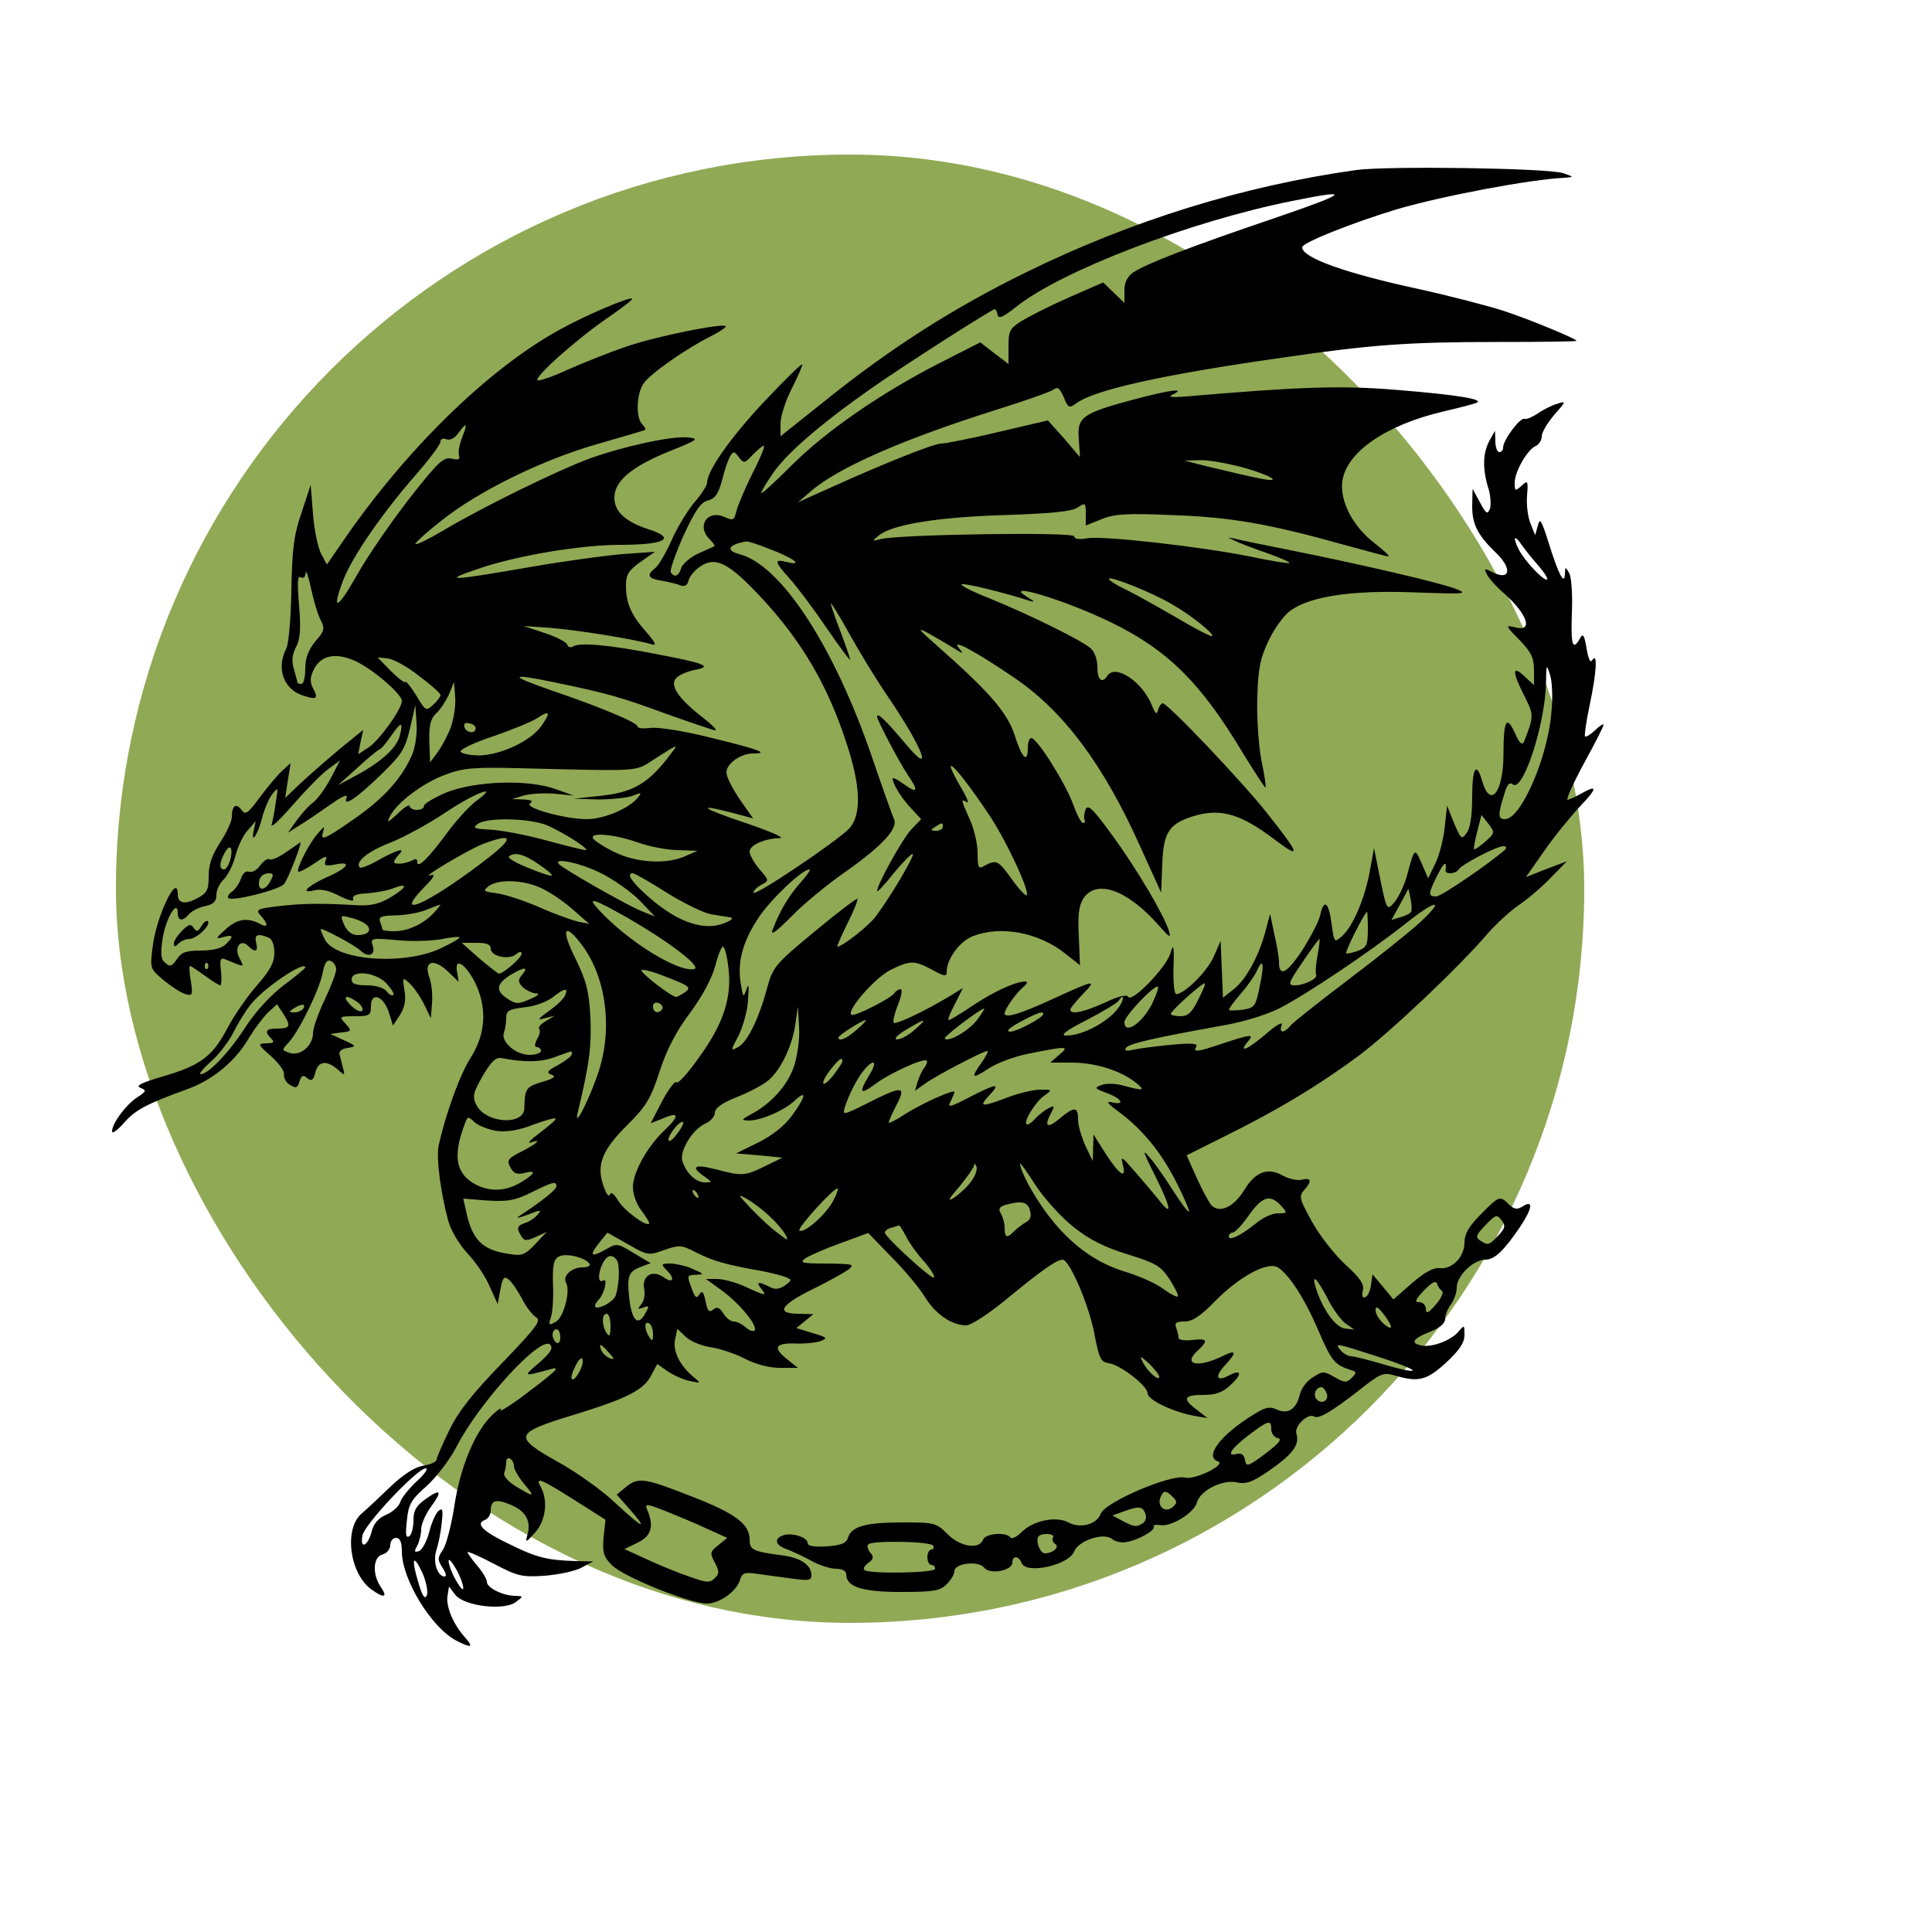 <svg version="1.0" xmlns="http://www.w3.org/2000/svg" width="500" height="500" viewBox="0 0 500 500"
  preserveAspectRatio="xMidYMid meet">


  <rect fill="#90a955" rx="500" height="380" width="380" x="30" y="40" />

  <g transform="translate(0,1024) scale(0.1,-0.1)" fill="currentColor" stroke="none">
    <!-- corps -->
    <path d="M3510 9800 c-292 -41 -580 -130 -855 -265 -188 -92 -352 -197 -522
-334 l-113 -90 0 33 c0 18 13 60 30 92 16 32 28 60 26 61 -2 2 -45 -40 -96
-94 -87 -92 -150 -181 -150 -212 0 -7 -14 -29 -31 -49 -17 -19 -44 -63 -59
-96 -15 -34 -34 -67 -43 -75 -25 -20 -21 -28 16 -34 17 -3 39 -8 48 -12 11 -4
18 0 21 13 3 11 17 28 32 37 38 25 72 8 152 -77 107 -114 175 -229 224 -379
38 -114 40 -187 8 -223 -30 -32 -248 -179 -248 -166 0 5 9 14 20 20 21 11 21
11 -5 41 -14 17 -25 37 -25 45 0 17 39 34 78 35 15 0 -23 17 -88 39 -114 38
-133 52 -33 26 l52 -14 -35 50 c-19 28 -34 58 -34 69 0 23 37 49 69 49 43 0
17 10 -110 41 -72 18 -138 28 -156 25 -18 -2 -33 -1 -33 4 0 10 -96 50 -225
94 -109 38 -107 44 6 21 144 -30 175 -39 292 -82 65 -23 123 -43 128 -43 6 0
-9 15 -32 33 -61 47 -86 82 -70 101 7 9 29 18 48 22 49 9 30 17 -102 42 -118
23 -195 30 -212 19 -6 -4 -13 -2 -15 5 -3 7 -29 20 -59 30 l-54 18 70 -5 c66
-5 216 -29 260 -42 15 -5 13 2 -13 32 -39 44 -52 74 -52 120 0 28 7 39 38 61
l37 26 -84 -6 c-46 -4 -149 -18 -230 -32 -220 -38 -241 -39 -140 -5 96 33 262
61 365 61 116 0 145 17 73 40 -61 20 -89 46 -89 82 0 43 44 80 142 120 75 30
79 33 48 36 -41 4 -163 -22 -255 -55 -79 -29 -276 -125 -378 -186 -37 -22 -70
-38 -72 -35 -2 2 28 30 68 61 96 77 265 159 407 199 63 18 117 34 119 35 3 2
-1 9 -7 15 -17 17 -15 80 4 106 17 25 107 88 172 121 24 12 42 24 40 27 -9 8
-183 -27 -257 -53 -42 -14 -109 -41 -150 -59 -41 -19 -77 -31 -80 -28 -8 9
101 106 181 161 38 26 66 48 64 50 -6 6 -123 -44 -191 -82 -185 -103 -397
-311 -559 -548 l-40 -58 -15 28 c-8 15 -18 62 -21 103 l-6 75 -23 -70 c-20
-57 -25 -94 -27 -202 -1 -72 -7 -140 -13 -151 -26 -50 -8 -104 40 -121 39 -13
44 -10 29 18 -8 16 -8 28 2 48 18 37 56 45 106 23 45 -20 122 -86 122 -104 0
-21 -59 -103 -87 -121 l-26 -17 6 31 7 32 -58 -47 c-31 -26 -77 -66 -101 -88
l-43 -41 7 45 7 45 -22 -20 c-12 -11 -38 -42 -58 -69 -31 -42 -37 -46 -47 -32
-14 19 -25 11 -25 -18 0 -12 -14 -41 -30 -66 -21 -32 -30 -57 -30 -87 0 -37
-4 -44 -30 -58 -32 -17 -50 -13 -50 11 0 58 -56 -58 -65 -137 -7 -56 -7 -56
30 -87 21 -17 46 -33 56 -35 17 -5 18 -1 13 34 -4 21 -5 39 -2 39 2 0 19 -11
38 -25 19 -14 37 -25 40 -25 3 0 4 16 2 37 -4 28 -1 35 9 31 54 -22 52 -23 39
2 -15 27 2 52 22 32 18 -18 27 -15 21 8 -5 21 3 25 31 14 10 -4 16 -18 16 -40
0 -25 -11 -45 -44 -83 -24 -27 -59 -77 -77 -111 -39 -74 -69 -97 -168 -126
-55 -16 -71 -24 -58 -29 17 -7 16 -9 -8 -25 -29 -19 -65 -67 -65 -88 0 -7 13
2 30 21 29 34 59 50 164 88 67 24 126 73 161 134 14 23 35 51 48 64 l24 22 17
-26 c20 -31 17 -37 -19 -37 -28 0 -31 -8 -13 -26 9 -9 7 -12 -12 -12 -24 -1
-24 -2 11 -33 20 -18 36 -39 34 -48 -1 -8 5 -21 16 -27 15 -9 19 -8 24 9 5 16
10 18 20 9 11 -9 16 -6 21 14 7 30 29 33 57 9 19 -17 20 -17 15 2 -3 11 -7 27
-9 35 -3 9 5 16 21 18 23 4 23 5 -10 20 l-35 16 28 4 c28 3 28 4 11 23 -17 18
-16 19 24 19 38 0 42 2 42 26 0 38 32 27 46 -15 l11 -35 18 27 c12 19 16 38
12 63 -6 35 -5 36 13 19 10 -9 27 -33 37 -53 l18 -37 3 38 c2 22 -1 52 -7 68
-15 42 11 50 48 15 l28 -27 -4 25 c-8 41 22 22 47 -28 31 -65 27 -131 -11
-192 -29 -44 -67 -151 -84 -230 -6 -32 5 -119 25 -193 6 -24 28 -61 50 -85 22
-23 48 -62 58 -87 l20 -44 7 38 c6 31 10 36 22 25 8 -6 23 -29 34 -49 10 -21
27 -42 36 -48 15 -8 2 -25 -87 -118 -76 -78 -114 -126 -137 -174 -18 -37 -33
-71 -33 -76 0 -6 -15 -13 -34 -16 -23 -4 -51 -22 -85 -54 -27 -26 -61 -58 -75
-70 -47 -40 -31 -157 26 -197 32 -23 42 -20 24 6 -23 33 -21 79 4 85 11 3 20
14 20 24 0 11 7 19 15 19 10 0 15 -11 15 -35 0 -72 76 -197 141 -231 39 -20
46 -18 22 9 -29 32 -49 78 -45 106 l4 25 16 -21 c23 -30 127 -42 157 -19 20
15 20 15 -2 16 -31 0 -73 21 -73 36 0 7 -11 26 -25 42 -14 17 -25 32 -25 35 0
3 30 -10 68 -30 61 -32 72 -35 132 -31 36 3 79 12 95 21 l30 16 -45 1 c-72 2
-101 9 -166 41 -72 34 -95 55 -70 65 9 3 16 14 16 24 0 28 14 32 53 15 38 -16
52 -42 42 -77 -6 -21 -4 -21 19 5 28 30 35 82 16 118 -16 28 -4 24 85 -32 l82
-52 -5 -46 c-3 -40 0 -50 22 -72 30 -30 201 -99 245 -99 33 0 77 31 86 61 6
19 12 21 51 15 24 -3 64 -9 89 -12 37 -5 45 -4 45 9 0 27 -28 46 -78 52 -74
10 -82 14 -82 41 0 40 -38 68 -152 112 -120 47 -136 50 -169 23 l-23 -19 32
-36 c51 -58 37 -53 -33 12 -35 34 -103 82 -150 108 -119 67 -116 75 45 124
133 41 176 63 195 100 l16 30 27 -19 c15 -10 41 -22 57 -25 30 -6 30 -6 9 11
-35 30 -53 66 -47 96 l6 28 22 -21 c13 -12 43 -24 67 -27 23 -4 63 -17 87 -30
28 -14 61 -23 90 -23 l46 0 -30 24 c-36 29 -28 41 26 39 22 -1 50 2 62 6 20 8
18 10 -20 21 l-42 13 22 18 22 18 -37 1 c-63 0 -49 23 42 67 36 18 74 39 85
47 18 14 14 15 -55 16 -66 0 -72 2 -55 14 11 7 52 25 91 39 l71 26 60 -62 c34
-34 73 -81 87 -104 27 -44 69 -73 107 -73 11 0 55 28 98 63 92 76 135 107 151
107 18 0 70 -121 83 -196 12 -61 16 -69 37 -72 31 -5 100 -59 100 -78 0 -17
66 -48 120 -58 l35 -6 -27 21 c-39 29 -35 39 16 39 32 0 50 6 71 26 31 28 28
42 -5 24 -30 -16 -37 -4 -13 23 36 39 34 46 -6 26 -63 -30 -101 -20 -61 16 28
26 25 32 -15 27 -20 -2 -35 0 -35 6 0 6 -3 17 -6 26 -5 12 0 16 22 16 20 0 41
14 79 53 63 64 136 103 162 87 30 -19 71 -83 106 -166 33 -76 41 -86 81 -99
17 -5 18 -7 4 -21 -13 -13 -18 -13 -44 2 -28 16 -31 16 -57 -1 -15 -9 -30 -29
-33 -44 -9 -38 -31 -52 -59 -39 -19 9 -31 6 -61 -13 -85 -52 -128 -109 -92
-121 23 -8 -60 -49 -86 -42 -36 9 -205 -63 -217 -93 -10 -28 -53 -40 -84 -23
-32 17 -91 5 -121 -25 -13 -13 -26 -19 -29 -14 -10 15 -65 11 -71 -6 -10 -26
-60 -18 -92 15 -29 29 -34 30 -116 30 -95 0 -131 -10 -141 -38 -4 -16 -17 -21
-55 -24 -35 -2 -50 1 -50 9 0 15 -43 28 -65 19 -23 -9 -18 -26 13 -36 15 -6
43 -19 63 -30 20 -11 48 -20 63 -20 16 0 26 -6 26 -14 0 -33 41 -46 142 -46
85 0 101 3 118 20 11 11 20 26 20 34 0 20 62 28 77 9 14 -19 73 -8 73 13 0 19
16 18 24 -1 11 -30 122 -6 136 30 11 28 77 50 98 32 8 -7 25 -10 36 -8 32 5
77 31 72 40 -3 4 5 6 17 4 28 -5 87 32 94 57 8 32 65 61 102 54 26 -6 42 0 87
31 60 42 78 66 69 95 -6 19 30 54 46 44 12 -7 44 12 115 67 57 45 63 48 95 39
60 -18 82 -12 132 34 34 32 47 51 47 71 0 27 0 27 -17 7 -20 -22 -69 -40 -95
-34 -29 6 -21 18 22 35 26 10 40 22 40 34 0 10 7 27 15 37 8 11 15 31 15 44 0
30 43 72 74 72 24 0 48 23 90 85 32 48 35 71 7 53 -15 -9 -22 -8 -36 5 -23 23
-25 23 -73 -26 -31 -31 -42 -51 -42 -73 0 -37 -32 -70 -65 -66 -15 2 -39 -11
-71 -39 l-48 -42 -27 33 -27 32 -4 -28 c-2 -15 -8 -29 -15 -31 -7 -3 -9 3 -6
17 4 16 -6 32 -46 68 -28 26 -67 76 -86 111 -32 58 -34 65 -20 81 21 23 19 33
-6 27 -11 -3 -33 2 -48 10 -39 23 -72 11 -101 -37 -27 -44 -64 -61 -85 -39 -7
8 -24 40 -38 71 l-26 58 102 51 c139 69 241 131 345 208 82 62 256 226 334
317 20 23 55 55 79 72 24 16 62 49 84 72 l40 41 -53 -20 -53 -21 47 67 c26 38
68 89 93 116 46 48 46 58 1 32 -14 -8 -29 -14 -33 -15 -5 0 14 42 42 94 28 51
51 96 51 100 0 4 -10 -2 -22 -14 -12 -11 -23 -18 -26 -16 -2 3 3 39 12 81 18
85 21 138 7 117 -5 -9 -10 1 -15 30 -6 35 -9 40 -17 26 -19 -34 -24 -18 -21
66 2 48 -1 92 -7 103 -10 17 -10 17 -11 -2 -1 -32 -17 -1 -42 80 -19 60 -23
66 -28 45 l-7 -25 -12 30 c-7 17 -11 49 -9 72 3 39 2 41 -14 26 -17 -15 -18
-14 -18 8 0 29 34 87 55 95 8 4 15 15 15 25 0 10 15 35 32 55 31 35 32 37 8
29 -14 -4 -36 -15 -50 -25 -14 -9 -29 -16 -35 -14 -11 4 -55 -55 -55 -74 0 -7
-4 -12 -10 -12 -5 0 -10 12 -10 28 l-1 27 -14 -25 c-17 -31 -19 -70 -4 -121 7
-20 8 -46 5 -56 -7 -15 -10 -13 -26 17 l-19 35 -1 -45 c0 -47 14 -75 63 -122
43 -42 34 -73 -14 -47 -18 9 -19 8 -10 -9 6 -11 26 -33 45 -49 59 -53 74 -98
29 -87 -28 7 -28 6 10 -33 30 -31 37 -46 37 -78 l0 -38 -25 23 c-32 30 -32 12
0 -51 25 -50 25 -52 -1 -119 -5 -10 -12 -3 -24 24 -21 46 -29 32 -29 -55 0
-99 -34 -143 -55 -71 -15 53 -26 36 -26 -41 0 -47 -5 -80 -14 -92 -13 -19 -15
-17 -33 25 l-18 45 -6 -55 c-3 -31 -14 -73 -24 -94 l-19 -39 -17 39 c-18 41
-18 41 -38 -33 -6 -22 -20 -52 -30 -65 -22 -27 -22 -27 -42 72 l-13 65 -11
-60 c-13 -71 -44 -143 -72 -168 -20 -17 -20 -17 -27 33 -7 55 -20 65 -29 23
-3 -16 -24 -56 -46 -91 -40 -61 -61 -72 -61 -32 0 11 -5 43 -12 72 l-11 53
-12 -45 c-17 -64 -50 -125 -82 -150 l-28 -22 -3 74 -3 73 -18 -41 c-17 -38
-72 -93 -96 -97 -6 -1 -9 27 -8 68 2 58 0 65 -8 38 -11 -37 -99 -128 -109
-113 -4 7 -26 2 -61 -15 -53 -24 -89 -32 -89 -18 0 4 15 22 33 41 37 38 31 37
-80 -14 -82 -38 -123 -50 -123 -37 0 12 31 55 50 70 8 7 10 13 4 13 -25 0 -82
-26 -136 -62 -31 -21 -59 -38 -63 -38 -3 0 4 19 16 41 l21 42 -34 -21 c-65
-39 -139 -74 -145 -69 -3 4 2 24 11 47 9 22 12 40 7 40 -6 0 -13 -5 -16 -10
-9 -14 -106 -63 -112 -56 -12 12 63 97 102 116 51 25 61 25 108 0 31 -17 37
-18 37 -5 0 32 32 77 65 91 72 30 172 12 242 -44 l38 -30 -3 74 c-3 57 0 80
12 99 34 51 114 22 195 -70 28 -32 32 -34 26 -14 -12 40 -82 159 -147 248 -51
70 -63 81 -69 65 -3 -10 -5 -22 -2 -26 2 -5 0 -8 -4 -8 -5 0 -16 22 -26 49
-19 53 -93 171 -108 171 -5 0 -9 -11 -9 -25 0 -42 -15 -28 -34 32 -19 59 -65
112 -201 232 -48 42 -53 49 -24 33 20 -11 49 -28 65 -38 29 -18 29 -18 14 1
-17 22 45 -11 142 -77 130 -87 234 -227 329 -439 l54 -119 3 74 c3 86 19 107
92 127 63 16 114 0 195 -61 74 -56 72 -45 -17 67 -63 80 -256 283 -269 283 -4
0 -9 -8 -12 -17 -3 -14 -7 -11 -16 12 -26 63 -96 108 -116 75 -13 -20 -25 -9
-25 23 0 20 -7 40 -17 49 -24 21 -158 87 -261 129 -46 18 -79 35 -73 37 9 3
108 -21 176 -43 14 -4 13 -2 -5 9 -72 44 95 -6 216 -65 146 -71 233 -157 343
-342 30 -48 55 -87 56 -85 2 2 -3 35 -11 73 -7 39 -12 111 -10 162 2 75 8 101
30 147 15 31 40 65 56 76 52 37 158 53 320 47 135 -5 142 -4 105 10 -47 17
-237 61 -420 98 -71 14 -139 28 -150 31 -20 4 -20 4 0 -5 11 -6 48 -20 83 -32
34 -12 61 -24 59 -26 -2 -2 -46 5 -98 16 -128 26 -383 55 -425 48 -21 -4 -34
-2 -34 5 0 12 -451 5 -500 -7 -24 -6 -24 -6 -6 9 35 29 156 48 326 53 119 4
171 9 188 19 21 14 22 13 22 -16 l0 -30 40 16 c33 14 67 16 183 11 149 -5 249
-22 442 -76 61 -17 114 -31 118 -31 5 0 -11 15 -34 33 -57 43 -92 109 -85 162
11 75 112 145 261 180 39 9 77 19 85 22 25 9 -45 21 -206 34 -145 12 -252 8
-544 -17 -39 -3 -49 -2 -35 5 37 18 -8 12 -105 -14 -130 -35 -143 -45 -138
-102 l3 -46 -41 48 -42 47 -128 -30 c-71 -17 -138 -30 -149 -30 -21 -1 -149
-52 -290 -116 l-80 -36 34 29 c70 61 240 135 481 211 74 23 141 47 147 52 10
8 16 3 26 -20 11 -28 14 -29 32 -16 47 35 222 74 531 118 233 34 326 41 562
41 111 0 202 1 202 3 0 5 -120 55 -190 78 -41 13 -137 38 -214 55 -195 42
-306 82 -306 109 0 12 131 64 247 99 117 34 343 77 433 81 24 2 24 2 -5 12
-40 13 -452 19 -535 8z m-210 -124 c-219 -74 -337 -120 -367 -141 -16 -11 -23
-26 -23 -47 l0 -32 -28 27 -27 26 -87 -38 c-48 -21 -103 -49 -123 -61 -32 -20
-35 -26 -35 -67 l0 -45 -37 28 -36 28 -106 -54 c-151 -77 -294 -176 -383 -265
-43 -43 -78 -75 -78 -71 0 4 14 28 31 52 35 51 124 128 254 219 87 61 312 205
320 205 2 0 5 -7 7 -15 2 -11 14 -6 48 21 116 93 453 222 715 274 157 32 145
21 -45 -44z m-2104 -568 c-7 -18 -11 -39 -8 -47 3 -10 -2 -12 -19 -8 -21 5
-35 -8 -111 -105 -47 -61 -108 -149 -134 -196 -51 -90 -67 -97 -36 -14 23 60
99 171 187 272 36 41 65 80 65 87 0 7 7 10 16 6 9 -3 21 3 30 16 22 30 25 26
10 -11z m751 -94 c-19 -38 -37 -81 -41 -96 -6 -25 -8 -26 -31 -16 -44 20 -73
-23 -39 -57 9 -9 15 -17 13 -18 -2 -2 -21 -10 -43 -20 -21 -10 -40 -27 -43
-37 -6 -21 -18 -26 -27 -11 -3 5 12 48 33 95 30 65 45 87 64 91 18 5 26 17 36
53 6 26 16 54 21 62 8 13 11 12 22 -3 13 -17 15 -17 37 7 14 14 26 24 28 22 3
-2 -11 -35 -30 -72z m1267 17 c37 -10 73 -24 78 -29 10 -10 -23 -4 -172 32
l-55 14 40 1 c22 1 71 -8 109 -18z m770 -258 c15 -18 24 -33 19 -33 -12 0 -57
49 -72 77 -17 33 -12 41 7 13 9 -13 30 -39 46 -57z m-1992 46 c61 -23 89 -44
46 -34 -36 9 -35 3 6 -43 19 -21 62 -78 95 -127 34 -49 61 -86 61 -82 0 4 -11
36 -25 73 -14 36 -25 69 -25 73 0 3 22 -32 48 -79 26 -47 70 -119 98 -160 94
-138 123 -216 46 -123 -50 59 -72 81 -72 68 0 -9 57 -117 79 -150 29 -42 26
-50 -9 -25 -16 12 -30 19 -30 15 0 -13 23 -51 48 -77 l26 -28 -26 -27 c-23
-25 -88 -142 -88 -159 0 -4 19 16 42 45 23 28 45 51 50 51 8 0 -56 -109 -95
-161 -17 -24 -87 -79 -100 -79 -2 0 10 27 26 60 17 33 28 62 26 64 -2 2 -52
-36 -111 -85 -103 -85 -108 -92 -123 -147 -22 -81 -51 -139 -75 -152 -20 -11
-20 -10 2 31 11 23 23 64 24 93 3 35 1 43 -4 26 -8 -23 -9 -22 -15 15 -9 56 5
108 46 170 32 48 113 125 132 125 4 0 -7 -16 -24 -35 -31 -35 -53 -73 -71
-120 -7 -18 6 -9 48 33 31 32 94 84 139 115 95 67 137 112 127 136 -4 9 -29
79 -55 155 -99 292 -238 505 -346 532 -37 10 -27 25 19 33 4 0 31 -8 60 -20z
m-1162 -184 c11 -21 10 -28 -14 -55 -18 -22 -26 -43 -26 -71 0 -21 -4 -39 -10
-39 -5 0 -10 1 -10 3 0 1 -4 16 -9 34 -7 22 -5 39 5 58 11 21 13 48 8 108 -5
60 -4 78 4 73 7 -4 12 0 13 11 1 10 7 -8 14 -40 7 -33 18 -69 25 -82z m2205
40 c49 -28 108 -76 102 -81 -2 -3 -44 19 -93 48 -50 29 -109 62 -132 73 -23
11 -42 23 -42 27 0 9 114 -36 165 -67z m-1951 -184 c31 -23 56 -45 56 -50 0
-4 -9 -16 -19 -25 -18 -17 -20 -16 -43 23 -14 23 -27 39 -29 36 -3 -3 -20 11
-39 30 l-33 34 26 -3 c14 -1 51 -21 81 -45z m2931 -94 c-9 -117 -79 -277 -120
-277 -18 0 -19 11 -3 61 8 29 14 36 23 29 26 -22 84 155 86 263 1 48 1 50 10
22 6 -16 8 -61 4 -98z m-2849 -41 c-9 -23 -25 -52 -35 -65 l-18 -24 -2 55 c-1
42 4 59 18 72 11 10 25 32 33 49 l13 32 3 -39 c2 -22 -4 -58 -12 -80z m-99
-68 c-27 -63 -75 -116 -157 -172 -68 -47 -80 -52 -75 -33 6 21 6 21 -15 -3
-22 -26 -54 -90 -48 -96 2 -2 21 8 41 21 28 20 35 22 30 9 -5 -15 -2 -16 26
-11 44 9 31 -10 -25 -34 -50 -23 -69 -43 -30 -33 17 4 39 -1 65 -15 25 -12 38
-15 35 -8 -3 9 8 14 36 15 23 2 53 7 67 13 40 15 38 4 -4 -22 -28 -17 -50 -23
-83 -22 -104 6 -148 5 -208 -2 -58 -7 -61 -9 -47 -25 21 -23 19 -33 -4 -20
-32 16 -58 12 -88 -16 -26 -23 -26 -25 -5 -19 26 7 28 2 6 -19 -10 -10 -33
-16 -63 -16 -39 0 -51 -4 -63 -22 -13 -19 -18 -21 -30 -10 -12 9 -13 23 -7 64
8 51 39 103 39 65 0 -21 13 -22 29 -3 7 8 26 18 42 21 22 5 29 12 29 29 0 13
9 31 19 40 10 10 24 37 30 60 6 24 20 54 32 67 l21 24 -5 -23 c-9 -40 10 -13
21 30 6 24 18 52 27 63 15 19 15 18 9 -20 -3 -22 -8 -49 -11 -59 -3 -11 22 13
55 51 34 39 75 81 92 93 l30 22 -25 -48 c-14 -26 -34 -53 -45 -61 -10 -7 -29
-28 -42 -46 l-23 -32 30 19 c17 10 52 34 79 53 31 22 47 29 43 19 -11 -27 26
-2 92 62 51 50 60 65 72 117 l14 60 3 -47 c2 -25 -3 -61 -11 -80z m334 73
c-28 -39 -105 -75 -161 -76 -25 0 -46 5 -48 10 -1 6 37 24 86 40 49 17 100 38
113 47 32 21 35 15 10 -21z m-366 -24 c-8 -32 -46 -67 -110 -102 l-50 -27 50
45 c28 26 53 46 56 47 4 0 17 15 30 34 27 39 33 40 24 3z m196 18 c-1 -15 -24
-12 -29 3 -3 9 2 13 12 10 10 -1 17 -7 17 -13z m508 -62 c-60 -81 -99 -104
-189 -113 l-65 -7 62 -2 c34 0 74 4 89 9 24 10 26 9 14 -5 -23 -28 -88 -55
-131 -55 -57 0 -165 30 -147 41 9 6 3 9 -17 10 l-30 1 30 9 c17 5 53 7 80 5
l50 -5 -45 16 c-72 27 -210 22 -285 -8 -33 -14 -59 -30 -58 -35 1 -5 -7 -10
-18 -10 -10 0 -19 5 -19 10 0 5 -14 -3 -31 -20 -25 -23 -29 -25 -20 -7 18 36
86 87 143 108 45 17 73 20 188 17 331 -8 301 -10 356 25 58 37 60 38 43 16z
m817 -156 c46 -67 110 -204 101 -214 -3 -2 -20 16 -38 41 -35 49 -40 52 -70
36 -17 -10 -19 -7 -19 32 0 24 -9 63 -20 87 -23 51 -24 55 -8 45 7 -4 0 13
-15 38 -58 100 -14 58 69 -65z m-1325 29 c-18 -14 -52 -51 -75 -83 -48 -65
-76 -92 -76 -74 0 7 -4 9 -10 6 -16 -10 -50 -14 -50 -6 0 4 5 12 12 19 20 20
-4 13 -51 -13 -24 -14 -46 -23 -50 -20 -13 14 21 42 81 65 35 14 99 49 142 78
78 52 142 75 77 28z m2613 -104 c-15 -13 -28 -22 -29 -20 -2 2 2 22 8 46 l11
43 18 -23 c17 -22 17 -24 -8 -46z m-2428 42 c42 -18 114 -64 99 -64 -6 0 -53
12 -105 26 -52 14 -116 26 -143 27 -40 2 -45 4 -30 15 24 17 133 15 179 -4z
m1024 -4 c0 -5 -8 -10 -17 -10 -15 0 -16 2 -3 10 19 12 20 12 20 0z m-790 -40
c30 -11 78 -20 105 -20 l50 -2 -30 -13 c-49 -23 -129 -18 -185 10 -27 13 -51
29 -55 35 -10 17 55 11 115 -10z m-407 -56 c-141 -106 -224 -142 -148 -63 27
27 34 38 20 34 -33 -11 97 66 135 81 84 31 82 15 -7 -52z m-647 11 c-4 -14
-11 -25 -16 -25 -13 0 -13 16 1 42 14 26 23 16 15 -17z m3299 26 c-42 -37
-165 -121 -178 -121 -22 0 -21 7 3 55 17 34 25 39 21 13 -2 -12 27 -10 34 2 8
13 96 59 115 60 8 0 10 -3 5 -9z m-2502 -37 c21 -14 37 -27 35 -30 -2 -2 -30
7 -61 20 -31 12 -54 26 -50 29 13 13 39 7 76 -19z m163 -24 c32 -16 77 -48 99
-70 l40 -42 -37 15 c-35 15 -160 85 -203 114 -40 27 39 14 101 -17z m169 -50
c43 -27 95 -52 114 -56 20 -3 43 -7 51 -8 9 -2 3 -8 -15 -15 -57 -23 -132 6
-212 82 -32 30 -41 47 -25 47 4 0 43 -22 87 -50z m-321 10 c23 -11 59 -36 81
-56 l40 -35 -30 6 c-16 4 -61 20 -99 37 -39 17 -88 33 -109 36 -37 5 -38 6
-22 19 27 19 93 16 139 -7z m2247 -61 c-3 -4 -16 -10 -28 -13 l-22 -7 22 40
22 41 6 -28 c3 -15 3 -30 0 -33z m-2026 -15 c108 -62 194 -128 171 -132 -42
-8 -170 71 -245 152 -35 37 -17 32 74 -20z m-501 15 c-27 -30 -68 -49 -104
-49 -16 0 -30 2 -30 4 0 2 -3 11 -6 20 -5 13 2 16 37 17 24 0 60 6 79 13 19 8
37 14 39 15 2 0 -4 -8 -15 -20z m2551 -26 c-27 -25 -111 -92 -185 -148 -74
-56 -141 -109 -149 -118 -18 -22 -32 -22 -24 1 4 9 -15 -1 -42 -25 -47 -40
-72 -50 -45 -18 16 19 8 19 -64 -5 -68 -23 -80 -24 -70 -9 5 9 -13 10 -67 5
-41 -4 -85 -10 -98 -13 -16 -4 -22 -2 -17 5 6 11 73 26 245 57 55 9 117 28
151 45 66 33 236 147 328 220 79 63 104 65 37 3z m-135 -18 c0 -40 -3 -47 -26
-56 -15 -5 -28 -8 -30 -6 -4 3 48 107 54 107 1 0 2 -20 2 -45z m-2593 13 c17
-14 7 -28 -21 -28 -15 0 -27 9 -35 26 -11 26 -11 26 16 19 15 -3 33 -11 40
-17z m-13 -69 c19 -18 38 -10 31 12 -7 21 -5 22 61 16 38 -4 89 -2 114 2 25 5
47 8 49 5 2 -2 -20 -15 -50 -29 -96 -44 -269 -31 -298 23 -6 12 -11 23 -11 27
0 6 89 -41 104 -56z m570 18 c64 -83 82 -215 46 -328 -22 -68 -66 -156 -55
-109 31 129 36 173 33 247 -4 69 -10 93 -39 153 -38 75 -29 95 15 37z m1906
-29 c-5 -24 -6 -46 -4 -50 6 -10 -30 -28 -55 -28 -19 0 -17 6 20 60 22 33 42
60 44 60 1 0 -1 -19 -5 -42z m-2140 17 c0 -20 46 -30 65 -15 9 8 15 8 15 2 0
-11 -48 -52 -59 -52 -3 1 -26 19 -51 40 l-45 40 38 0 c26 0 37 -4 37 -15z
m615 -49 c10 -76 -13 -147 -77 -234 -28 -40 -54 -68 -57 -63 -4 5 -20 -17 -37
-48 l-30 -58 33 13 c41 18 42 6 2 -32 -43 -40 -80 -107 -81 -144 -1 -17 8 -44
20 -60 12 -16 22 -32 22 -35 0 -15 -63 30 -79 56 -12 20 -20 26 -23 17 -3 -7
-10 4 -17 25 -18 53 -2 92 64 157 47 47 59 66 82 137 18 56 43 104 79 152 32
43 57 91 65 121 7 28 16 50 20 50 4 0 11 -24 14 -54z m-1015 -5 c0 -9 -14 -45
-30 -79 -17 -35 -30 -74 -30 -86 0 -32 -33 -60 -60 -51 -21 7 -22 7 -2 28 28
32 79 137 87 179 5 26 11 35 21 31 8 -3 14 -13 14 -22z m-333 2 c-4 -3 -7 0
-7 7 0 7 3 10 7 7 3 -4 3 -10 0 -14z m2723 -46 c-10 -51 -13 -55 -43 -60 -18
-2 -34 -3 -36 -1 -2 2 11 20 28 40 18 20 37 47 43 60 17 38 21 21 8 -39z
m-2470 49 c0 -2 -25 -23 -56 -46 -34 -26 -73 -68 -100 -110 -42 -65 -95 -120
-115 -120 -5 0 6 14 26 32 20 17 45 50 57 72 11 23 31 56 45 74 31 42 143 118
143 98z m560 -20 c-10 -13 -9 -18 3 -31 9 -8 24 -15 34 -16 11 0 6 -6 -16 -15
-29 -13 -36 -13 -57 1 -33 21 -30 39 9 63 36 21 46 20 27 -2z m424 -43 c-10
-7 -21 -13 -24 -13 -12 0 -90 60 -90 69 0 4 30 -3 66 -18 58 -22 63 -27 48
-38z m-774 22 c13 -14 21 -27 18 -30 -3 -3 -11 1 -18 10 -7 9 -29 15 -51 15
-28 0 -39 4 -39 15 0 26 63 19 90 -10z m2100 -44 c-15 -31 -26 -41 -45 -41
-14 0 -25 3 -25 6 0 8 84 83 88 79 2 -2 -6 -21 -18 -44z m-119 -10 c-26 -50
-71 -80 -71 -46 0 15 79 99 87 91 2 -2 -5 -22 -16 -45z m-1518 24 c-3 -9 -22
-27 -42 -41 -30 -22 -32 -25 -11 -19 l25 6 -23 -14 c-12 -7 -20 -16 -17 -19 4
-4 2 -16 -5 -27 -7 -14 -7 -21 0 -21 5 0 10 -4 10 -10 0 -5 -13 -10 -30 -10
-35 0 -74 34 -66 57 3 8 6 25 6 38 0 19 6 23 46 28 26 2 58 14 73 25 32 25 42
27 34 7z m-537 -19 c10 -8 15 -18 11 -22 -4 -4 -17 2 -29 14 -25 25 -13 30 18
8z m1975 -4 c-21 -40 -96 -83 -143 -82 -15 1 3 14 54 40 42 22 79 44 83 50 11
17 16 11 6 -8z m-1187 -13 c-8 -14 -24 -10 -24 6 0 9 6 12 15 9 8 -4 12 -10 9
-15z m-929 1 c-3 -5 -14 -10 -23 -10 -15 0 -15 2 -2 10 20 13 33 13 25 0z
m1270 -149 c-16 -49 -59 -97 -110 -124 -27 -15 -28 -16 -7 -17 31 0 92 26 119
52 33 30 28 9 -8 -40 -19 -26 -51 -51 -87 -69 l-57 -28 60 -5 60 -6 -45 -22
c-53 -26 -60 -26 -128 -8 -55 14 -66 7 -30 -18 22 -16 22 -16 2 -16 -23 0 -48
24 -58 55 -8 26 26 82 59 97 14 6 25 19 25 28 0 12 18 25 55 40 31 12 67 31
81 42 33 26 63 87 72 145 l7 48 3 -53 c2 -30 -4 -74 -13 -101z m474 120 c-21
-28 -74 -59 -84 -49 -5 4 93 78 102 78 2 0 -6 -13 -18 -29z m171 15 c0 -10
-69 -46 -86 -46 -12 1 -2 10 26 25 44 24 60 29 60 21z m-483 -41 c-26 -23 -47
-32 -47 -20 0 6 62 45 70 45 3 -1 -8 -12 -23 -25z m150 0 c-15 -14 -36 -25
-45 -25 -10 0 -1 11 23 25 51 31 58 31 22 0z m374 -65 l-23 -20 55 0 c61 0
125 -20 164 -50 29 -23 24 -24 -28 -10 -20 6 -46 7 -58 2 -20 -7 -19 -9 14
-21 38 -14 48 -32 13 -24 -17 4 -12 -3 17 -24 62 -46 111 -106 150 -184 20
-39 34 -73 32 -75 -2 -2 -20 22 -40 53 -20 32 -48 72 -62 88 -20 24 -17 14 15
-49 42 -85 45 -108 8 -60 -13 16 -40 48 -61 72 -35 40 -37 42 -31 17 10 -39
-10 -25 -47 33 l-29 46 -1 -35 -1 -34 -19 40 c-10 22 -19 52 -19 68 0 34 -10
34 -49 1 -31 -26 -40 -19 -20 17 9 18 8 19 -9 10 -10 -5 -24 -17 -32 -25 -7
-9 -17 -16 -21 -16 -15 0 19 57 43 74 22 16 22 16 -10 16 -17 0 -55 -9 -84
-20 -69 -26 -76 -25 -48 5 31 33 20 32 -52 -5 -50 -26 -57 -27 -48 -11 5 11
10 22 10 25 0 8 -83 -29 -129 -58 -22 -15 -41 -24 -41 -21 0 3 9 24 20 45 26
50 16 51 -73 6 -64 -32 -67 -33 -61 -13 10 33 34 80 52 100 25 29 33 19 12
-15 -28 -46 -25 -53 13 -25 36 28 128 70 135 62 3 -2 0 -10 -5 -17 -6 -7 -14
-24 -18 -37 l-7 -24 28 20 c30 21 149 83 159 83 4 0 -3 -13 -14 -29 -30 -42
-26 -45 18 -16 21 14 69 32 107 39 96 19 103 19 75 -4z m-1261 2 c0 -5 -16
-17 -35 -28 -29 -15 -32 -20 -18 -25 13 -5 7 -10 -24 -19 -42 -13 -45 -17 -46
-68 -1 -46 -100 -39 -124 8 -11 22 -9 31 16 75 21 36 34 49 47 47 62 -12 104
-11 139 2 22 8 41 15 43 15 1 1 2 -3 2 -7z m700 -19 c-1 -5 -12 -21 -25 -38
-30 -36 -34 -19 -4 19 21 26 29 32 29 19z m-893 -180 c25 -3 57 2 92 16 30 11
57 19 59 16 2 -2 -16 -18 -40 -36 -23 -17 -35 -29 -25 -26 31 11 18 -2 -23
-23 -36 -18 -39 -23 -29 -41 8 -16 17 -19 35 -15 33 9 30 -1 -8 -24 -39 -23
-78 -25 -116 -6 -52 27 -61 73 -30 155 8 23 9 23 27 6 11 -9 37 -19 58 -22z
m464 -9 c-11 -15 -21 -21 -21 -14 0 15 31 52 38 46 2 -3 -5 -17 -17 -32z m762
-122 c-10 -14 -30 -32 -43 -41 -19 -12 -17 -6 13 28 20 25 37 49 38 55 0 6 3
5 6 -3 3 -7 -3 -25 -14 -39z m266 -118 c40 -32 80 -52 139 -70 73 -23 86 -30
109 -65 14 -22 24 -42 21 -44 -2 -3 -19 6 -37 19 -18 14 -63 34 -100 45 -78
24 -144 73 -202 151 -35 47 -69 110 -69 129 0 3 19 -23 41 -58 23 -34 67 -83
98 -107z m-1339 106 c0 -9 -38 -39 -96 -77 -11 -7 -1 -5 21 3 35 14 38 14 26
0 -7 -8 -21 -18 -32 -21 -21 -7 -23 -13 -10 -34 8 -13 14 -13 38 -2 l28 13
-30 -32 c-27 -28 -34 -31 -69 -25 -68 10 -94 36 -110 111 l-7 32 63 -5 c52 -3
71 0 113 21 57 28 65 30 65 16z m716 -38 c-18 -35 -74 -84 -87 -77 -8 5 91
114 99 109 2 -1 -3 -16 -12 -32z m-351 18 c3 -5 4 -10 1 -10 -3 0 -8 5 -11 10
-3 6 -4 10 -1 10 3 0 8 -4 11 -10z m188 -59 c16 -14 33 -35 39 -45 10 -18 8
-18 -18 2 -16 11 -47 40 -69 63 -37 39 -38 41 -10 25 17 -10 43 -30 58 -45z
m1322 29 c18 -20 17 -20 -8 -20 -14 0 -38 -11 -54 -24 -39 -32 -73 -49 -73
-36 0 5 5 10 10 10 6 0 25 20 42 45 35 49 55 55 83 25z m-650 -11 c5 -15 2
-25 -8 -31 -9 -5 -23 -15 -31 -23 -20 -21 -26 -19 -26 8 0 12 -5 29 -10 37 -7
11 -4 17 13 22 40 11 56 8 62 -13z m1213 -66 c-24 -26 -27 -27 -48 -13 -12 8
-10 14 14 39 27 28 30 29 42 13 11 -14 9 -21 -8 -39z m-1533 -3 c8 -16 29 -46
47 -65 17 -20 28 -38 25 -41 -6 -6 -127 105 -127 116 0 5 8 11 18 13 9 3 18 5
19 6 1 0 9 -12 18 -29z m-626 -35 c40 14 45 13 84 -7 41 -21 79 -32 167 -47
25 -5 53 -12 63 -16 17 -7 17 -8 -2 -22 -15 -10 -26 -11 -40 -3 -28 14 -36 13
-21 -5 16 -20 11 -19 -41 5 -24 11 -57 20 -73 20 l-29 0 40 -29 c46 -33 94
-91 86 -104 -3 -4 -13 -1 -22 7 -10 9 -24 16 -32 16 -8 0 -20 9 -27 21 -10 15
-16 18 -26 10 -11 -9 -15 -4 -20 21 -5 25 -9 30 -16 18 -7 -11 -11 -9 -19 13
-14 37 -14 37 12 38 20 1 19 2 -8 14 -16 8 -43 14 -58 15 -26 0 -27 -1 -13
-16 24 -23 19 -37 -6 -20 -29 21 -57 5 -51 -29 3 -14 0 -32 -7 -40 -11 -13
-10 -14 5 -9 15 6 16 4 5 -15 -18 -34 -34 -20 -41 35 -7 61 -3 73 29 85 l26
10 -44 26 c-42 26 -44 26 -73 9 -38 -21 -43 -16 -16 18 l21 26 53 -30 c51 -29
53 -30 94 -15z m-193 -36 c3 -5 -6 -9 -19 -9 -28 0 -52 -23 -42 -40 12 -20 -6
-90 -27 -101 -18 -10 -19 -8 -12 13 4 12 7 51 5 85 -1 49 2 64 15 71 18 10 69
-2 80 -19z m71 9 c7 -13 6 -58 -3 -89 -2 -9 -16 -21 -29 -27 -25 -12 -33 -5
-16 14 15 15 25 58 12 50 -14 -9 -14 19 -1 45 12 22 25 24 37 7z m1838 -97
c13 -27 35 -57 47 -66 l23 -16 -25 3 c-24 3 -58 51 -75 106 -11 38 3 24 30
-27z m297 18 c5 -3 -2 -19 -16 -35 -20 -23 -25 -25 -26 -11 0 9 -8 17 -17 17
-13 0 -10 7 12 30 20 21 31 27 34 18 2 -7 8 -16 13 -19z m-132 -93 c0 -5 -9
-1 -20 9 -11 10 -20 25 -20 34 0 12 6 9 20 -9 11 -14 20 -29 20 -34z m-2020 2
c0 -25 -3 -29 -10 -18 -13 20 -13 50 0 50 6 0 10 -15 10 -32z m110 -21 c0 -18
-2 -19 -10 -7 -13 20 -13 43 0 35 6 -3 10 -16 10 -28z m-240 -8 c0 -11 -4 -17
-10 -14 -5 3 -10 13 -10 21 0 8 5 14 10 14 6 0 10 -9 10 -21z m-55 -66 c-42
-36 -42 -36 28 -17 30 9 19 -2 -59 -61 -42 -32 -73 -51 -69 -44 5 8 -4 3 -19
-11 -45 -41 -85 -135 -100 -237 -8 -50 -21 -102 -30 -114 -14 -21 -14 -25 -1
-46 9 -13 11 -23 6 -23 -19 0 -31 37 -22 67 5 15 12 47 14 71 4 34 3 41 -8 32
-7 -6 -18 -30 -24 -54 -6 -24 -18 -46 -26 -50 -13 -4 -14 -2 -5 14 5 10 10 29
10 42 0 13 11 39 25 58 31 42 26 49 -14 20 -24 -17 -31 -29 -31 -55 0 -19 -5
-37 -11 -41 -9 -5 -10 6 -6 41 4 42 11 54 51 89 25 23 60 68 77 101 60 117
219 290 243 265 8 -9 1 -21 -29 -47z m180 27 c16 -17 16 -20 3 -15 -9 4 -19
13 -22 21 -7 19 -2 18 19 -6z m1991 -11 c53 -17 93 -33 90 -36 -3 -3 -36 4
-75 16 -38 11 -76 21 -84 21 -8 0 -20 7 -27 15 -17 20 -15 20 96 -16z m-2066
-38 c-18 -34 -30 -24 -12 11 8 18 17 27 19 21 3 -7 -1 -21 -7 -32z m1500 -14
c0 -13 -29 12 -42 37 -10 19 -8 18 16 -3 14 -14 26 -29 26 -34z m433 -42 c8
-18 -11 -31 -25 -17 -11 11 -3 32 12 32 4 0 10 -7 13 -15z m-143 -94 c0 -11 8
-21 17 -23 12 -2 3 -13 -32 -40 -46 -34 -50 -35 -53 -16 -3 14 -9 18 -22 15
-28 -7 -14 14 33 50 50 38 57 39 57 14z m-1960 -96 c0 -7 12 -28 27 -46 29
-34 26 -35 -25 -4 -18 12 -30 26 -27 33 3 8 5 20 5 28 0 9 5 12 10 9 6 -3 10
-12 10 -20z m-251 -38 c-20 -19 -40 -43 -43 -54 -4 -12 -20 -26 -36 -33 -20
-8 -33 -23 -38 -43 -10 -39 -31 -48 -24 -11 5 29 142 174 164 174 7 0 -3 -15
-23 -33z m1956 -41 c12 -12 12 -16 -1 -27 -18 -15 -40 2 -31 25 8 20 14 20 32
2z m-1206 -82 l53 -24 -23 -19 c-22 -17 -22 -21 -9 -45 12 -23 12 -29 -1 -41
-12 -12 -21 -11 -66 5 -29 10 -78 30 -110 45 l-57 26 35 17 c35 17 42 43 24
85 -7 16 -3 16 46 -3 30 -12 78 -32 108 -46z m1135 39 c4 -9 1 -20 -6 -25 -18
-11 -22 -10 -53 6 l-26 14 28 10 c40 15 50 14 57 -5z m-239 -62 c-3 -5 0 -13
6 -17 12 -7 -6 -24 -27 -24 -13 0 -25 35 -16 44 9 10 44 7 37 -3z m-310 -21
c3 -5 1 -10 -4 -10 -6 0 -11 -9 -11 -20 0 -11 5 -20 10 -20 6 0 10 -4 10 -10
0 -11 -172 -14 -183 -3 -4 3 1 12 10 18 14 10 15 16 5 27 -6 8 -9 18 -5 21 10
11 161 8 168 -3z m-1310 -128 c-5 -12 -11 -5 -21 28 -20 65 -16 82 8 32 11
-24 16 -51 13 -60z m94 18 c0 -8 -8 1 -19 20 -11 19 -19 42 -19 50 0 8 8 -1
19 -20 11 -19 19 -42 19 -50z" />
    <!-- yeux -->
    <path d="M741 8035 c-19 -13 -38 -22 -43 -19 -5 4 -16 -4 -25 -16 -8 -12 -21
-19 -29 -16 -7 3 -16 -4 -20 -17 -4 -12 -14 -27 -23 -34 -9 -6 -13 -14 -10
-17 9 -10 131 21 144 36 10 11 48 109 42 108 -1 -1 -17 -12 -36 -25z m-41 -75
c-12 -23 -30 -27 -30 -7 0 17 10 27 27 27 11 0 11 -5 3 -20z" />
    <!-- narinne -->
    <path d="M521 7843 c-9 -15 -12 -15 -20 -4 -7 11 -13 9 -30 -8 -11 -11 -21
-26 -21 -33 0 -9 3 -9 12 0 7 7 19 12 28 12 19 0 57 37 48 46 -4 3 -11 -3 -17
-13z" />
  </g>
</svg>